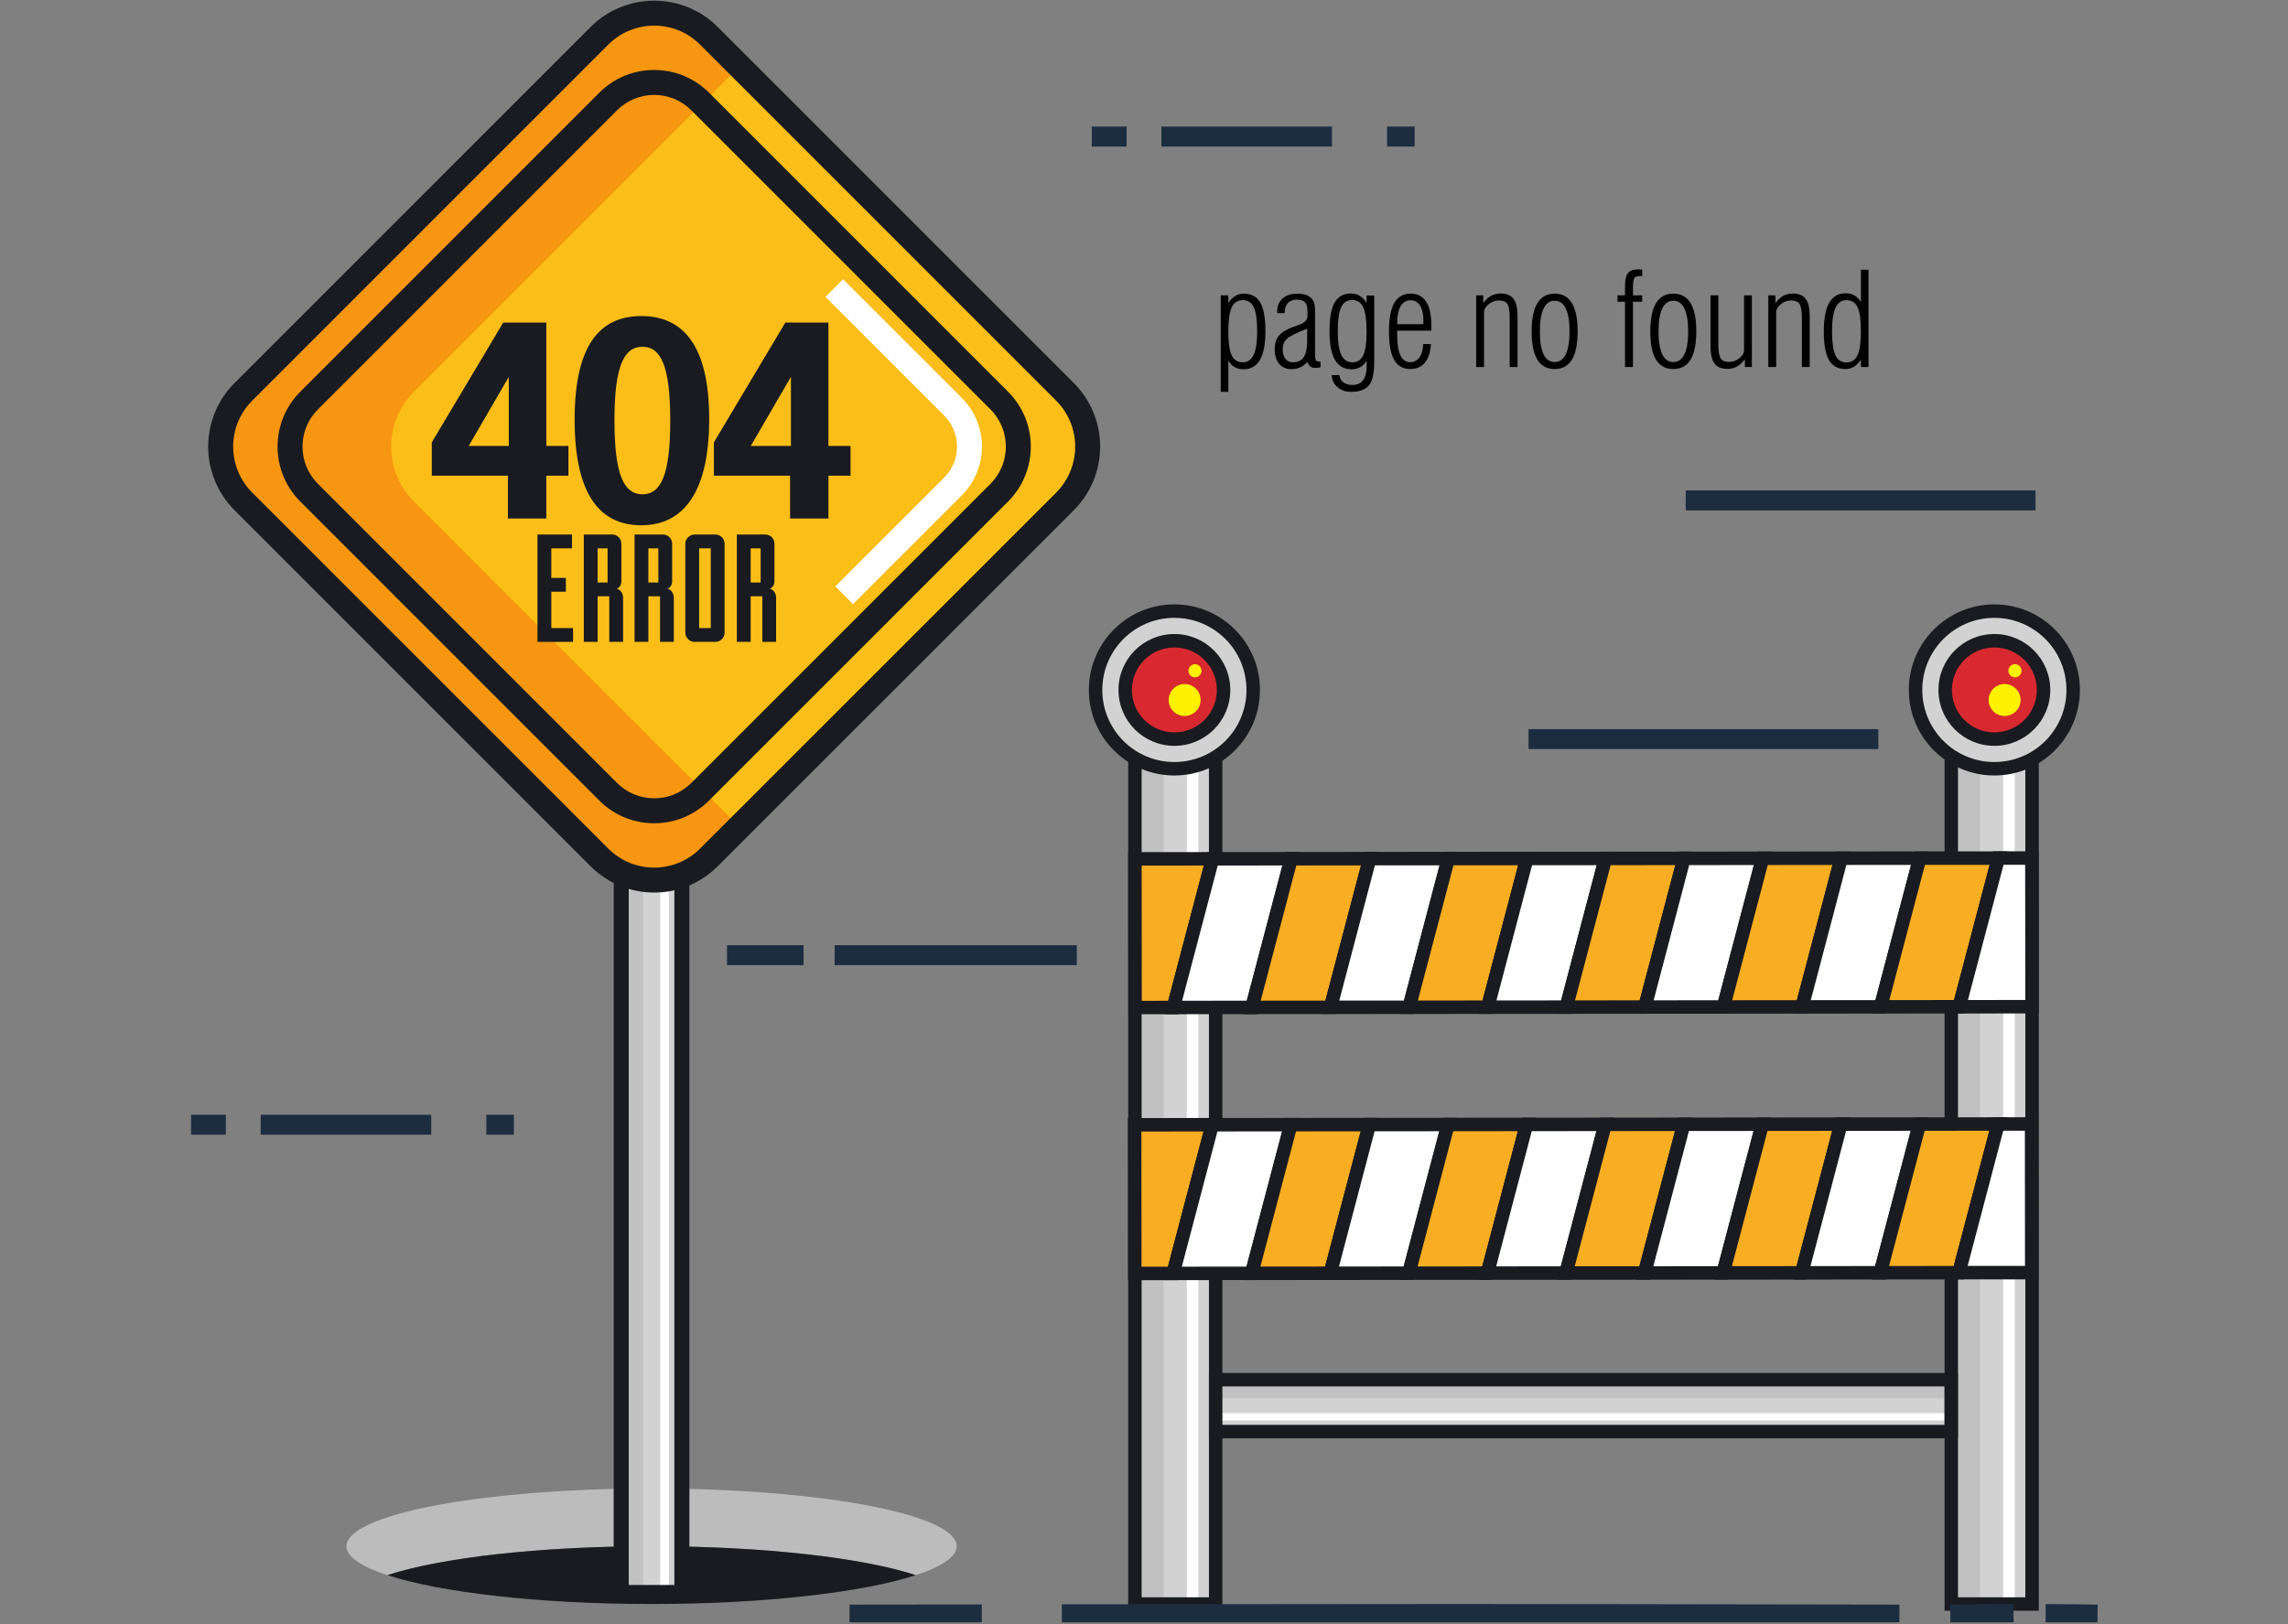<?xml version="1.0" encoding="UTF-8"?>
<svg xmlns="http://www.w3.org/2000/svg" xmlns:xlink="http://www.w3.org/1999/xlink" width="419.25pt" height="297.75pt" viewBox="0 0 419.25 297.75" version="1.2">
<rect x="0" y="0" width="419.25" height="297.75" fill="#808080" stroke="none"/>
<defs>
<clipPath id="clip1">
  <path d="M 38 0.141 L 202 0.141 L 202 164 L 38 164 Z M 38 0.141 "/>
</clipPath>
<clipPath id="clip2">
  <path d="M 374 294 L 384.699 294 L 384.699 297.359 L 374 297.359 Z M 374 294 "/>
</clipPath>
<clipPath id="clip3">
  <path d="M 357 294 L 369 294 L 369 297.359 L 357 297.359 Z M 357 294 "/>
</clipPath>
<clipPath id="clip4">
  <path d="M 194 294 L 349 294 L 349 297.359 L 194 297.359 Z M 194 294 "/>
</clipPath>
<clipPath id="clip5">
  <path d="M 155 294 L 180 294 L 180 297.359 L 155 297.359 Z M 155 294 "/>
</clipPath>
</defs>
<g id="surface1">
<path style=" stroke:none;fill-rule:nonzero;fill:rgb(74.12%,73.729%,74.12%);fill-opacity:1;" d="M 119.391 294.004 C 119.41 294.004 119.43 294.004 119.445 294.004 C 119.43 294.004 119.41 294.004 119.391 294.004 M 119.391 294.004 C 119.371 294.004 119.352 294.004 119.332 294.004 C 119.352 294.004 119.371 294.004 119.391 294.004 M 119.324 294.004 C 119.309 294.004 119.293 294.004 119.273 294.004 C 119.293 294.004 119.309 294.004 119.324 294.004 M 119.457 294.004 C 119.473 294.004 119.488 294.004 119.504 294.004 C 119.488 294.004 119.473 294.004 119.457 294.004 M 119.266 294.004 C 119.227 294.004 119.191 294.004 119.156 294.004 C 119.191 294.004 119.227 294.004 119.266 294.004 M 119.516 294.004 C 119.551 294.004 119.586 294.004 119.621 294.004 C 119.586 294.004 119.555 294.004 119.516 294.004 M 119.137 294.004 C 119.121 294.004 119.105 294.004 119.094 294.004 C 119.105 294.004 119.121 294.004 119.137 294.004 M 119.645 294.004 C 119.656 294.004 119.676 294.004 119.684 294.004 C 119.672 294.004 119.656 294.004 119.645 294.004 M 119.082 294.004 C 119.047 294.004 119.008 294.004 118.973 294.004 C 119.008 294.004 119.047 294.004 119.082 294.004 M 119.695 294.004 C 119.73 294.004 119.77 294.004 119.812 294.004 C 119.77 294.004 119.73 294.004 119.695 294.004 M 118.961 294.004 C 118.945 294.004 118.93 294.004 118.918 294.004 C 118.93 294.004 118.945 294.004 118.961 294.004 M 119.816 294.004 C 119.836 294.004 119.848 294.004 119.863 294.004 C 119.848 294.004 119.836 294.004 119.816 294.004 M 118.895 294.004 C 118.859 294.004 118.824 294.004 118.789 294.004 C 118.824 294.004 118.859 294.004 118.895 294.004 M 119.883 294.004 C 119.918 294.004 119.953 294.004 119.988 294.004 C 119.953 294.004 119.918 294.004 119.883 294.004 M 118.777 294.004 C 118.762 294.004 118.742 294.004 118.727 294.004 C 118.742 294.004 118.762 294.004 118.777 294.004 M 120 294.004 C 120.02 294.004 120.035 294.004 120.055 294.004 C 120.035 294.004 120.02 294.004 120 294.004 M 118.723 294.004 C 118.664 294.004 118.609 294.004 118.551 294.004 C 118.609 294.004 118.664 294.004 118.723 294.004 M 120.059 294.004 C 120.113 294.004 120.172 294.004 120.23 294.004 C 120.172 294.004 120.113 294.004 120.059 294.004 M 118.539 294.004 C 118.5 294.004 118.469 294.004 118.426 294.004 C 118.465 294.004 118.504 294.004 118.539 294.004 M 120.242 294.004 C 120.277 294.004 120.316 294.004 120.352 294.004 C 120.316 294.004 120.277 294.004 120.242 294.004 M 118.418 294.004 C 87.988 293.906 63.484 289.203 63.484 283.414 C 63.484 278.008 84.855 273.551 112.461 272.902 L 112.461 283.496 C 94.715 283.91 79.551 285.906 70.977 288.711 C 80.496 291.824 98.137 293.938 118.418 294.004 M 120.363 294.004 C 140.645 293.938 158.281 291.824 167.801 288.711 C 159.227 285.906 144.066 283.91 126.316 283.496 L 126.316 272.902 C 153.922 273.551 175.297 278.008 175.297 283.414 C 175.297 289.203 150.793 293.906 120.363 294.004 "/>
<path style=" stroke:none;fill-rule:nonzero;fill:rgb(9.799%,10.59%,12.939%);fill-opacity:1;" d="M 70.977 288.711 C 80.648 291.875 98.699 294.004 119.391 294.004 C 140.082 294.004 158.133 291.875 167.801 288.711 C 158.133 285.543 140.082 283.414 119.391 283.414 C 98.699 283.414 80.648 285.543 70.977 288.711 "/>
<path style=" stroke:none;fill-rule:nonzero;fill:rgb(82.75%,82.349%,82.349%);fill-opacity:1;" d="M 113.836 291.887 L 124.945 291.887 L 124.945 150.004 L 113.836 150.004 Z M 113.836 291.887 "/>
<path style=" stroke:none;fill-rule:nonzero;fill:rgb(76.079%,75.69%,75.69%);fill-opacity:1;" d="M 117.801 290.512 L 115.207 290.512 L 115.207 160.824 C 116.059 161.051 116.93 161.199 117.801 161.266 L 117.801 290.512 "/>
<path style=" stroke:none;fill-rule:nonzero;fill:rgb(100%,100%,100%);fill-opacity:1;" d="M 120.98 291.887 L 122.566 291.887 L 122.566 150.004 L 120.98 150.004 Z M 120.98 291.887 "/>
<path style=" stroke:none;fill-rule:nonzero;fill:rgb(9.799%,10.59%,12.939%);fill-opacity:1;" d="M 124.945 291.887 L 124.945 290.512 L 115.207 290.512 L 115.207 151.375 L 123.57 151.375 L 123.57 291.887 L 124.945 291.887 L 124.945 290.512 L 124.945 291.887 L 126.316 291.887 L 126.316 148.629 L 112.461 148.629 L 112.461 293.258 L 126.316 293.258 L 126.316 291.887 L 124.945 291.887 "/>
<path style=" stroke:none;fill-rule:nonzero;fill:rgb(98.43%,74.509%,9.409%);fill-opacity:1;" d="M 194.18 71.816 C 199.727 77.367 199.727 86.355 194.18 91.902 L 128.949 157.152 C 123.406 162.695 114.414 162.695 108.867 157.152 L 43.637 91.902 C 38.09 86.355 38.09 77.367 43.637 71.816 L 108.867 6.57 C 114.414 1.023 123.406 1.023 128.949 6.57 L 194.18 71.816 "/>
<path style=" stroke:none;fill-rule:nonzero;fill:rgb(98.43%,74.509%,9.409%);fill-opacity:1;" d="M 126.316 159.77 L 126.316 159.23 C 127.254 158.652 128.137 157.965 128.949 157.152 L 135.012 151.09 L 135.488 151.574 L 129.91 157.152 C 128.828 158.234 127.613 159.109 126.316 159.77 "/>
<path style=" stroke:none;fill-rule:nonzero;fill:rgb(80.779%,61.179%,7.84%);fill-opacity:1;" d="M 119.871 161.309 C 119.711 161.309 119.551 161.305 119.391 161.301 C 119.922 161.285 120.449 161.238 120.98 161.16 L 120.98 161.266 C 120.609 161.297 120.238 161.309 119.871 161.309 M 122.566 161.055 L 122.566 160.836 C 122.902 160.746 123.238 160.641 123.57 160.527 L 123.57 160.824 C 123.238 160.914 122.902 160.988 122.566 161.055 "/>
<path style=" stroke:none;fill-rule:nonzero;fill:rgb(98.43%,74.509%,9.409%);fill-opacity:1;" d="M 120.98 161.266 L 120.98 161.16 C 121.512 161.082 122.039 160.973 122.566 160.836 L 122.566 161.055 C 122.039 161.156 121.508 161.227 120.98 161.266 "/>
<path style=" stroke:none;fill-rule:nonzero;fill:rgb(10.199%,9.409%,5.489%);fill-opacity:1;" d="M 123.57 160.824 L 123.57 160.527 C 124.52 160.199 125.438 159.766 126.316 159.23 L 126.316 159.77 C 125.434 160.219 124.516 160.57 123.57 160.824 "/>
<path style=" stroke:none;fill-rule:nonzero;fill:rgb(98.43%,74.509%,9.409%);fill-opacity:1;" d="M 135.012 12.633 L 128.949 6.57 C 126.301 3.922 122.863 2.535 119.391 2.418 C 119.551 2.41 119.711 2.41 119.871 2.41 C 123.504 2.41 127.137 3.797 129.91 6.57 L 135.488 12.148 L 135.012 12.633 "/>
<path style=" stroke:none;fill-rule:nonzero;fill:rgb(96.86%,58.82%,6.27%);fill-opacity:1;" d="M 119.391 161.301 C 115.914 161.184 112.48 159.801 109.828 157.152 L 44.602 91.902 C 39.051 86.355 39.051 77.367 44.602 71.816 L 109.828 6.57 C 112.48 3.922 115.914 2.535 119.391 2.418 C 122.863 2.535 126.301 3.922 128.949 6.57 L 135.012 12.633 L 75.84 71.816 C 70.289 77.367 70.289 86.355 75.84 91.902 L 135.012 151.09 L 128.949 157.152 C 128.137 157.965 127.254 158.652 126.316 159.23 C 125.438 159.766 124.52 160.199 123.57 160.527 C 123.238 160.641 122.902 160.746 122.566 160.836 C 122.039 160.973 121.512 161.082 120.98 161.16 C 120.449 161.238 119.922 161.285 119.391 161.301 "/>
<g clip-path="url(#clip1)" clip-rule="nonzero">
<path style=" stroke:none;fill-rule:nonzero;fill:rgb(9.799%,10.59%,12.939%);fill-opacity:1;" d="M 195.141 71.816 L 193.527 73.438 C 195.855 75.77 197.012 78.801 197.016 81.863 C 197.012 84.918 195.852 87.953 193.527 90.289 L 128.293 155.531 C 125.961 157.863 122.922 159.023 119.871 159.023 C 116.812 159.023 113.777 157.863 111.449 155.531 L 46.215 90.285 C 43.887 87.953 42.727 84.918 42.723 81.863 C 42.727 78.801 43.887 75.77 46.215 73.438 L 111.449 8.188 C 113.777 5.859 116.812 4.699 119.871 4.699 C 122.926 4.699 125.961 5.859 128.293 8.188 L 193.527 73.438 L 195.141 71.816 L 196.762 70.199 L 131.527 4.953 C 128.312 1.734 124.082 0.121 119.871 0.125 C 115.656 0.121 111.426 1.734 108.211 4.953 L 42.98 70.199 C 39.766 73.41 38.148 77.648 38.148 81.863 C 38.148 86.074 39.766 90.305 42.98 93.523 L 108.211 158.77 C 111.422 161.984 115.656 163.602 119.871 163.598 C 124.082 163.602 128.312 161.984 131.527 158.77 L 196.762 93.523 C 199.973 90.305 201.594 86.074 201.59 81.863 C 201.594 77.648 199.973 73.414 196.762 70.199 L 195.141 71.816 "/>
</g>
<path style=" stroke:none;fill-rule:nonzero;fill:rgb(9.799%,10.59%,12.939%);fill-opacity:1;" d="M 119.871 17.398 C 117.293 17.398 114.875 18.406 113.051 20.227 L 58.254 75.043 C 54.492 78.801 54.492 84.918 58.254 88.684 L 113.051 143.496 C 114.875 145.316 117.293 146.32 119.871 146.32 C 122.449 146.32 124.867 145.316 126.691 143.496 L 181.492 88.684 C 185.25 84.918 185.25 78.801 181.492 75.043 L 126.691 20.227 C 124.867 18.406 122.449 17.398 119.871 17.398 Z M 119.871 150.898 C 116.074 150.898 112.504 149.418 109.816 146.73 L 55.016 91.918 C 49.477 86.371 49.477 77.352 55.016 71.809 L 109.816 16.992 C 112.504 14.305 116.074 12.824 119.871 12.824 C 123.672 12.824 127.238 14.305 129.926 16.992 L 184.727 71.809 C 190.27 77.352 190.27 86.371 184.727 91.918 L 129.926 146.73 C 127.238 149.418 123.672 150.898 119.871 150.898 "/>
<path style=" stroke:none;fill-rule:nonzero;fill:rgb(100%,100%,100%);fill-opacity:1;" d="M 151.262 54.418 L 173.008 76.172 C 174.578 77.75 175.359 79.797 175.363 81.863 C 175.359 83.93 174.578 85.973 173.008 87.551 L 153.07 107.488 L 156.305 110.727 L 176.242 90.785 C 178.699 88.324 179.938 85.082 179.938 81.863 C 179.938 78.637 178.699 75.395 176.242 72.938 L 154.492 51.184 L 151.262 54.418 "/>
<path style=" stroke:none;fill-rule:nonzero;fill:rgb(9.799%,10.59%,12.939%);fill-opacity:1;" d="M 105.008 117.652 L 98.488 117.652 L 98.488 97.973 L 104.812 97.973 L 104.812 100.504 L 101.02 100.504 L 101.02 105.926 L 103.688 105.926 L 103.688 108.457 L 101.02 108.457 L 101.02 115.121 L 105.008 115.121 L 105.008 117.652 "/>
<path style=" stroke:none;fill-rule:nonzero;fill:rgb(9.799%,10.59%,12.939%);fill-opacity:1;" d="M 109.508 106.77 L 111.332 106.77 L 111.332 100.504 L 109.508 100.504 Z M 111.641 109.301 L 109.508 109.301 L 109.508 117.652 L 106.977 117.652 L 106.977 97.973 L 112.172 97.973 C 113.133 97.973 113.859 98.762 113.859 99.66 L 113.859 106.52 C 113.859 107.223 113.496 107.754 112.988 107.898 C 113.75 108.066 114.172 108.852 114.172 109.555 L 114.172 117.652 L 111.641 117.652 L 111.641 109.301 "/>
<path style=" stroke:none;fill-rule:nonzero;fill:rgb(9.799%,10.59%,12.939%);fill-opacity:1;" d="M 118.805 106.77 L 120.633 106.77 L 120.633 100.504 L 118.805 100.504 Z M 120.945 109.301 L 118.805 109.301 L 118.805 117.652 L 116.281 117.652 L 116.281 97.973 L 121.477 97.973 C 122.43 97.973 123.164 98.762 123.164 99.66 L 123.164 106.52 C 123.164 107.223 122.797 107.754 122.289 107.898 C 123.047 108.066 123.469 108.852 123.469 109.555 L 123.469 117.652 L 120.945 117.652 L 120.945 109.301 "/>
<path style=" stroke:none;fill-rule:nonzero;fill:rgb(9.799%,10.59%,12.939%);fill-opacity:1;" d="M 130.242 100.504 L 128.109 100.504 L 128.109 115.121 L 130.242 115.121 Z M 125.578 99.66 C 125.578 98.762 126.363 97.973 127.266 97.973 L 131.086 97.973 C 132.043 97.973 132.773 98.762 132.773 99.66 L 132.773 115.988 C 132.773 116.891 132.016 117.652 131.086 117.652 L 127.266 117.652 C 126.363 117.652 125.578 116.891 125.578 115.988 L 125.578 99.66 "/>
<path style=" stroke:none;fill-rule:nonzero;fill:rgb(9.799%,10.59%,12.939%);fill-opacity:1;" d="M 137.551 106.77 L 139.379 106.77 L 139.379 100.504 L 137.551 100.504 Z M 139.688 109.301 L 137.551 109.301 L 137.551 117.652 L 135.02 117.652 L 135.02 97.973 L 140.219 97.973 C 141.18 97.973 141.906 98.762 141.906 99.66 L 141.906 106.52 C 141.906 107.223 141.543 107.754 141.035 107.898 C 141.793 108.066 142.215 108.852 142.215 109.555 L 142.215 117.652 L 139.688 117.652 L 139.688 109.301 "/>
<path style=" stroke:none;fill-rule:nonzero;fill:rgb(9.799%,10.59%,12.939%);fill-opacity:1;" d="M 93.234 69.074 L 85.883 81.734 L 93.234 81.734 Z M 93.074 95.043 L 93.074 87.195 L 79.121 87.195 L 79.121 81.082 L 92.211 59.121 L 100.105 59.121 L 100.105 81.734 L 104.16 81.734 L 104.16 87.195 L 100.105 87.195 L 100.105 95.043 L 93.074 95.043 "/>
<path style=" stroke:none;fill-rule:nonzero;fill:rgb(9.799%,10.59%,12.939%);fill-opacity:1;" d="M 122.816 77.137 C 122.816 67.18 121.141 63.559 117.73 63.559 C 114.324 63.559 112.594 67.129 112.594 77.027 C 112.594 87.035 114.324 90.602 117.73 90.602 C 121.141 90.602 122.816 86.93 122.816 77.137 Z M 105.293 76.918 C 105.293 63.449 109.781 57.93 117.516 57.93 C 125.25 57.93 129.953 63.449 129.953 76.812 C 129.953 90.172 125.25 96.281 117.516 96.281 C 109.781 96.281 105.293 90.441 105.293 76.918 "/>
<path style=" stroke:none;fill-rule:nonzero;fill:rgb(9.799%,10.59%,12.939%);fill-opacity:1;" d="M 144.93 69.074 L 137.574 81.734 L 144.93 81.734 Z M 144.77 95.043 L 144.77 87.195 L 130.812 87.195 L 130.812 81.082 L 143.906 59.121 L 151.801 59.121 L 151.801 81.734 L 155.855 81.734 L 155.855 87.195 L 151.801 87.195 L 151.801 95.043 L 144.77 95.043 "/>
<path style=" stroke:none;fill-rule:nonzero;fill:rgb(82.75%,82.349%,82.349%);fill-opacity:1;" d="M 357.555 294.004 L 372.348 294.004 L 372.348 132.453 L 357.555 132.453 Z M 357.555 294.004 "/>
<path style=" stroke:none;fill-rule:nonzero;fill:rgb(76.079%,75.69%,75.69%);fill-opacity:1;" d="M 358.785 292.773 L 362.84 292.773 L 362.84 133.684 L 358.785 133.684 Z M 358.785 292.773 "/>
<path style=" stroke:none;fill-rule:nonzero;fill:rgb(100%,100%,100%);fill-opacity:1;" d="M 369.18 294.004 L 367.062 294.004 L 367.062 132.453 L 369.18 132.453 L 369.18 294.004 "/>
<path style=" stroke:none;fill-rule:nonzero;fill:rgb(9.799%,10.59%,12.939%);fill-opacity:1;" d="M 372.348 294.004 L 372.348 292.773 L 358.785 292.773 L 358.785 133.684 L 371.117 133.684 L 371.117 294.004 L 372.348 294.004 L 372.348 292.773 L 372.348 294.004 L 373.582 294.004 L 373.582 131.219 L 356.32 131.219 L 356.32 295.238 L 373.582 295.238 L 373.582 294.004 L 372.348 294.004 "/>
<path style=" stroke:none;fill-rule:nonzero;fill:rgb(82.75%,82.349%,82.349%);fill-opacity:1;" d="M 207.965 294.004 L 222.758 294.004 L 222.758 132.453 L 207.965 132.453 Z M 207.965 294.004 "/>
<path style=" stroke:none;fill-rule:nonzero;fill:rgb(76.079%,75.69%,75.69%);fill-opacity:1;" d="M 209.195 292.773 L 213.246 292.773 L 213.246 133.684 L 209.195 133.684 Z M 209.195 292.773 "/>
<path style=" stroke:none;fill-rule:nonzero;fill:rgb(100%,100%,100%);fill-opacity:1;" d="M 219.586 294.004 L 217.473 294.004 L 217.473 132.453 L 219.586 132.453 L 219.586 294.004 "/>
<path style=" stroke:none;fill-rule:nonzero;fill:rgb(9.799%,10.59%,12.939%);fill-opacity:1;" d="M 222.758 294.004 L 222.758 292.773 L 209.195 292.773 L 209.195 133.684 L 221.52 133.684 L 221.52 294.004 L 222.758 294.004 L 222.758 292.773 L 222.758 294.004 L 223.988 294.004 L 223.988 131.219 L 206.727 131.219 L 206.727 295.238 L 223.988 295.238 L 223.988 294.004 L 222.758 294.004 "/>
<path style=" stroke:none;fill-rule:nonzero;fill:rgb(82.75%,82.349%,82.349%);fill-opacity:1;" d="M 222.758 262.402 L 357.523 262.402 L 357.523 252.887 L 222.758 252.887 Z M 222.758 262.402 "/>
<path style=" stroke:none;fill-rule:nonzero;fill:rgb(76.079%,75.69%,75.69%);fill-opacity:1;" d="M 222.758 256.285 L 357.523 256.285 L 357.523 252.887 L 222.758 252.887 Z M 222.758 256.285 "/>
<path style=" stroke:none;fill-rule:nonzero;fill:rgb(100%,100%,100%);fill-opacity:1;" d="M 222.758 260.359 L 222.758 259.004 L 357.523 259.004 L 357.523 260.359 L 222.758 260.359 "/>
<path style=" stroke:none;fill-rule:nonzero;fill:rgb(9.799%,10.59%,12.939%);fill-opacity:1;" d="M 222.758 262.402 L 223.988 262.402 L 223.988 254.121 L 356.293 254.121 L 356.293 261.168 L 222.758 261.168 L 222.758 262.402 L 223.988 262.402 L 222.758 262.402 L 222.758 263.637 L 358.758 263.637 L 358.758 251.652 L 221.523 251.652 L 221.523 263.637 L 222.758 263.637 L 222.758 262.402 "/>
<path style=" stroke:none;fill-rule:nonzero;fill:rgb(97.649%,67.839%,13.73%);fill-opacity:1;" d="M 207.965 157.426 L 207.988 184.672 L 215.012 184.664 L 222.184 157.414 L 207.965 157.426 "/>
<path style=" stroke:none;fill-rule:nonzero;fill:rgb(9.799%,10.59%,12.939%);fill-opacity:1;" d="M 207.965 157.426 L 206.727 157.43 L 206.754 185.906 L 215.965 185.898 L 223.785 156.176 L 206.727 156.191 L 206.727 157.43 L 207.965 157.426 L 207.965 158.656 L 220.586 158.648 L 214.059 183.434 L 209.219 183.438 L 209.195 157.426 L 207.965 157.426 L 207.965 158.656 L 207.965 157.426 "/>
<path style=" stroke:none;fill-rule:nonzero;fill:rgb(100%,100%,100%);fill-opacity:1;" d="M 229.406 184.652 L 215.012 184.664 L 222.184 157.414 L 236.582 157.398 L 229.406 184.652 "/>
<path style=" stroke:none;fill-rule:nonzero;fill:rgb(9.799%,10.59%,12.939%);fill-opacity:1;" d="M 229.406 184.652 L 229.406 183.418 L 216.609 183.43 L 223.137 158.648 L 234.984 158.633 L 228.215 184.34 L 229.406 184.652 L 229.406 183.418 L 229.406 184.652 L 230.602 184.969 L 238.184 156.164 L 221.234 156.18 L 213.41 185.898 L 230.359 185.887 L 230.602 184.969 L 229.406 184.652 "/>
<path style=" stroke:none;fill-rule:nonzero;fill:rgb(97.649%,67.839%,13.73%);fill-opacity:1;" d="M 243.805 184.637 L 229.406 184.652 L 236.582 157.398 L 250.984 157.387 L 243.805 184.637 "/>
<path style=" stroke:none;fill-rule:nonzero;fill:rgb(9.799%,10.59%,12.939%);fill-opacity:1;" d="M 243.805 184.637 L 243.805 183.406 L 231.008 183.414 L 237.535 158.629 L 249.383 158.621 L 242.617 184.324 L 243.805 184.637 L 243.805 183.406 L 243.805 184.637 L 245 184.953 L 252.582 156.152 L 235.633 156.164 L 227.809 185.887 L 244.758 185.871 L 245 184.953 L 243.805 184.637 "/>
<path style=" stroke:none;fill-rule:nonzero;fill:rgb(100%,100%,100%);fill-opacity:1;" d="M 258.207 184.625 L 243.805 184.637 L 250.984 157.387 L 265.383 157.375 L 258.207 184.625 "/>
<path style=" stroke:none;fill-rule:nonzero;fill:rgb(9.799%,10.59%,12.939%);fill-opacity:1;" d="M 258.207 184.625 L 258.207 183.391 L 245.406 183.402 L 251.934 158.617 L 263.781 158.605 L 257.016 184.309 L 258.207 184.625 L 258.207 183.391 L 258.207 184.625 L 259.398 184.938 L 266.984 156.137 L 250.031 156.152 L 242.207 185.871 L 259.16 185.855 L 259.398 184.938 L 258.207 184.625 "/>
<path style=" stroke:none;fill-rule:nonzero;fill:rgb(97.649%,67.839%,13.73%);fill-opacity:1;" d="M 272.609 184.613 L 258.207 184.625 L 265.383 157.375 L 279.781 157.359 L 272.609 184.613 "/>
<path style=" stroke:none;fill-rule:nonzero;fill:rgb(9.799%,10.59%,12.939%);fill-opacity:1;" d="M 272.609 184.613 L 272.605 183.375 L 259.805 183.391 L 266.332 158.605 L 278.18 158.594 L 271.414 184.297 L 272.609 184.613 L 272.605 183.375 L 272.609 184.613 L 273.797 184.926 L 281.383 156.125 L 264.43 156.141 L 256.609 185.859 L 273.555 185.844 L 273.797 184.926 L 272.609 184.613 "/>
<path style=" stroke:none;fill-rule:nonzero;fill:rgb(100%,100%,100%);fill-opacity:1;" d="M 287.004 184.598 L 272.609 184.613 L 279.781 157.359 L 294.18 157.344 L 287.004 184.598 "/>
<path style=" stroke:none;fill-rule:nonzero;fill:rgb(9.799%,10.59%,12.939%);fill-opacity:1;" d="M 287.004 184.598 L 287.004 183.367 L 274.203 183.375 L 280.73 158.594 L 292.578 158.582 L 285.812 184.285 L 287.004 184.598 L 287.004 183.367 L 287.004 184.598 L 288.195 184.914 L 295.777 156.113 L 278.828 156.125 L 271.008 185.848 L 287.953 185.832 L 288.195 184.914 L 287.004 184.598 "/>
<path style=" stroke:none;fill-rule:nonzero;fill:rgb(97.649%,67.839%,13.73%);fill-opacity:1;" d="M 301.406 184.586 L 287.004 184.598 L 294.18 157.344 L 308.578 157.332 L 301.406 184.586 "/>
<path style=" stroke:none;fill-rule:nonzero;fill:rgb(9.799%,10.59%,12.939%);fill-opacity:1;" d="M 301.406 184.586 L 301.406 183.352 L 288.605 183.363 L 295.129 158.578 L 306.977 158.566 L 300.211 184.27 L 301.406 184.586 L 301.406 183.352 L 301.406 184.586 L 302.598 184.898 L 310.176 156.098 L 293.227 156.113 L 285.406 185.832 L 302.355 185.816 L 302.598 184.898 L 301.406 184.586 "/>
<path style=" stroke:none;fill-rule:nonzero;fill:rgb(100%,100%,100%);fill-opacity:1;" d="M 315.805 184.57 L 301.406 184.586 L 308.578 157.332 L 322.98 157.32 L 315.805 184.57 "/>
<path style=" stroke:none;fill-rule:nonzero;fill:rgb(9.799%,10.59%,12.939%);fill-opacity:1;" d="M 315.805 184.57 L 315.805 183.336 L 303.008 183.352 L 309.527 158.566 L 321.379 158.555 L 314.609 184.254 L 315.805 184.57 L 315.805 183.336 L 315.805 184.57 L 316.996 184.887 L 324.578 156.082 L 307.629 156.098 L 299.805 185.816 L 316.754 185.805 L 316.996 184.887 L 315.805 184.57 "/>
<path style=" stroke:none;fill-rule:nonzero;fill:rgb(97.649%,67.839%,13.73%);fill-opacity:1;" d="M 330.203 184.555 L 315.805 184.57 L 322.98 157.32 L 337.379 157.305 L 330.203 184.555 "/>
<path style=" stroke:none;fill-rule:nonzero;fill:rgb(9.799%,10.59%,12.939%);fill-opacity:1;" d="M 330.203 184.555 L 330.203 183.324 L 317.402 183.336 L 323.926 158.551 L 335.777 158.539 L 329.008 184.246 L 330.203 184.555 L 330.203 183.324 L 330.203 184.555 L 331.395 184.871 L 338.977 156.07 L 322.027 156.086 L 314.203 185.809 L 331.152 185.789 L 331.395 184.871 L 330.203 184.555 "/>
<path style=" stroke:none;fill-rule:nonzero;fill:rgb(100%,100%,100%);fill-opacity:1;" d="M 344.602 184.547 L 330.203 184.555 L 337.379 157.305 L 351.773 157.293 L 344.602 184.547 "/>
<path style=" stroke:none;fill-rule:nonzero;fill:rgb(9.799%,10.59%,12.939%);fill-opacity:1;" d="M 344.602 184.547 L 344.602 183.312 L 331.805 183.324 L 338.324 158.539 L 350.176 158.527 L 343.41 184.23 L 344.602 184.547 L 344.602 183.312 L 344.602 184.547 L 345.797 184.859 L 353.375 156.059 L 336.426 156.074 L 328.602 185.793 L 345.551 185.777 L 345.797 184.859 L 344.602 184.547 "/>
<path style=" stroke:none;fill-rule:nonzero;fill:rgb(97.649%,67.839%,13.73%);fill-opacity:1;" d="M 359 184.531 L 344.598 184.547 L 351.773 157.293 L 366.176 157.281 L 359 184.531 "/>
<path style=" stroke:none;fill-rule:nonzero;fill:rgb(9.799%,10.59%,12.939%);fill-opacity:1;" d="M 359 184.531 L 359 183.297 L 346.199 183.309 L 352.723 158.523 L 364.574 158.516 L 357.805 184.215 L 359 184.531 L 359 183.297 L 359 184.531 L 360.195 184.844 L 367.777 156.043 L 350.824 156.062 L 342.996 185.777 L 359.949 185.766 L 360.195 184.844 L 359 184.531 "/>
<path style=" stroke:none;fill-rule:nonzero;fill:rgb(100%,100%,100%);fill-opacity:1;" d="M 372.32 157.273 L 366.176 157.281 L 359 184.531 L 372.348 184.52 L 372.32 157.273 "/>
<path style=" stroke:none;fill-rule:nonzero;fill:rgb(9.799%,10.59%,12.939%);fill-opacity:1;" d="M 372.32 157.273 L 372.32 156.039 L 365.227 156.047 L 357.398 185.77 L 373.582 185.754 L 373.551 156.039 L 372.32 156.039 L 372.32 157.273 L 371.086 157.277 L 371.117 183.285 L 360.602 183.297 L 367.125 158.512 L 372.324 158.508 L 372.32 157.273 L 371.086 157.277 L 372.32 157.273 "/>
<path style=" stroke:none;fill-rule:nonzero;fill:rgb(97.649%,67.839%,13.73%);fill-opacity:1;" d="M 207.906 206.168 L 207.934 233.414 L 214.957 233.402 L 222.133 206.152 L 207.906 206.168 "/>
<path style=" stroke:none;fill-rule:nonzero;fill:rgb(9.799%,10.59%,12.939%);fill-opacity:1;" d="M 207.906 206.168 L 206.676 206.168 L 206.703 234.648 L 215.906 234.637 L 223.73 204.918 L 206.676 204.934 L 206.676 206.168 L 207.906 206.168 L 207.906 207.402 L 220.531 207.387 L 214.004 232.172 L 209.164 232.18 L 209.141 206.164 L 207.906 206.168 L 207.906 207.402 L 207.906 206.168 "/>
<path style=" stroke:none;fill-rule:nonzero;fill:rgb(100%,100%,100%);fill-opacity:1;" d="M 229.359 233.395 L 214.957 233.402 L 222.133 206.152 L 236.531 206.141 L 229.359 233.395 "/>
<path style=" stroke:none;fill-rule:nonzero;fill:rgb(9.799%,10.59%,12.939%);fill-opacity:1;" d="M 229.359 233.395 L 229.359 232.16 L 216.555 232.172 L 223.082 207.387 L 234.934 207.375 L 228.164 233.078 L 229.359 233.395 L 229.359 232.16 L 229.359 233.395 L 230.551 233.703 L 238.133 204.906 L 221.18 204.922 L 213.359 234.641 L 230.309 234.621 L 230.551 233.703 L 229.359 233.395 "/>
<path style=" stroke:none;fill-rule:nonzero;fill:rgb(97.649%,67.839%,13.73%);fill-opacity:1;" d="M 243.758 233.379 L 229.359 233.395 L 236.527 206.141 L 250.934 206.125 L 243.758 233.379 "/>
<path style=" stroke:none;fill-rule:nonzero;fill:rgb(9.799%,10.59%,12.939%);fill-opacity:1;" d="M 243.758 233.379 L 243.754 232.145 L 230.957 232.156 L 237.477 207.375 L 249.332 207.363 L 242.562 233.066 L 243.758 233.379 L 243.754 232.145 L 243.758 233.379 L 244.945 233.695 L 252.531 204.891 L 235.574 204.906 L 227.758 234.625 L 244.703 234.613 L 244.945 233.695 L 243.758 233.379 "/>
<path style=" stroke:none;fill-rule:nonzero;fill:rgb(100%,100%,100%);fill-opacity:1;" d="M 258.156 233.363 L 243.758 233.379 L 250.934 206.125 L 265.332 206.113 L 258.156 233.363 "/>
<path style=" stroke:none;fill-rule:nonzero;fill:rgb(9.799%,10.59%,12.939%);fill-opacity:1;" d="M 258.156 233.363 L 258.156 232.133 L 245.355 232.141 L 251.879 207.359 L 263.73 207.348 L 256.961 233.051 L 258.156 233.363 L 258.156 232.133 L 258.156 233.363 L 259.348 233.68 L 266.93 204.879 L 249.977 204.895 L 242.156 234.613 L 259.105 234.598 L 259.348 233.68 L 258.156 233.363 "/>
<path style=" stroke:none;fill-rule:nonzero;fill:rgb(97.649%,67.839%,13.73%);fill-opacity:1;" d="M 272.555 233.355 L 258.156 233.363 L 265.332 206.113 L 279.727 206.102 L 272.555 233.355 "/>
<path style=" stroke:none;fill-rule:nonzero;fill:rgb(9.799%,10.59%,12.939%);fill-opacity:1;" d="M 272.555 233.355 L 272.555 232.121 L 259.758 232.133 L 266.277 207.348 L 278.129 207.336 L 271.359 233.039 L 272.555 233.355 L 272.555 232.121 L 272.555 233.355 L 273.746 233.664 L 281.328 204.867 L 264.379 204.883 L 256.555 234.598 L 273.504 234.582 L 273.746 233.664 L 272.555 233.355 "/>
<path style=" stroke:none;fill-rule:nonzero;fill:rgb(100%,100%,100%);fill-opacity:1;" d="M 286.953 233.34 L 272.555 233.355 L 279.727 206.102 L 294.129 206.086 L 286.953 233.34 "/>
<path style=" stroke:none;fill-rule:nonzero;fill:rgb(9.799%,10.59%,12.939%);fill-opacity:1;" d="M 286.953 233.34 L 286.953 232.105 L 274.156 232.117 L 280.676 207.332 L 292.527 207.324 L 285.758 233.023 L 286.953 233.34 L 286.953 232.105 L 286.953 233.34 L 288.145 233.652 L 295.727 204.852 L 278.777 204.867 L 270.953 234.586 L 287.902 234.574 L 288.145 233.652 L 286.953 233.34 "/>
<path style=" stroke:none;fill-rule:nonzero;fill:rgb(97.649%,67.839%,13.73%);fill-opacity:1;" d="M 301.352 233.324 L 286.953 233.34 L 294.129 206.086 L 308.527 206.074 L 301.352 233.324 "/>
<path style=" stroke:none;fill-rule:nonzero;fill:rgb(9.799%,10.59%,12.939%);fill-opacity:1;" d="M 301.352 233.324 L 301.352 232.094 L 288.555 232.102 L 295.078 207.32 L 306.926 207.309 L 300.156 233.012 L 301.352 233.324 L 301.352 232.094 L 301.352 233.324 L 302.547 233.641 L 310.125 204.84 L 293.18 204.855 L 285.352 234.574 L 302.301 234.559 L 302.547 233.641 L 301.352 233.324 "/>
<path style=" stroke:none;fill-rule:nonzero;fill:rgb(100%,100%,100%);fill-opacity:1;" d="M 315.75 233.316 L 301.352 233.324 L 308.527 206.074 L 322.926 206.059 L 315.75 233.316 "/>
<path style=" stroke:none;fill-rule:nonzero;fill:rgb(9.799%,10.59%,12.939%);fill-opacity:1;" d="M 315.75 233.316 L 315.75 232.082 L 302.953 232.094 L 309.477 207.305 L 321.324 207.293 L 314.555 233 L 315.75 233.316 L 315.75 232.082 L 315.75 233.316 L 316.945 233.625 L 324.523 204.824 L 307.574 204.844 L 299.75 234.559 L 316.699 234.543 L 316.945 233.625 L 315.75 233.316 "/>
<path style=" stroke:none;fill-rule:nonzero;fill:rgb(97.649%,67.839%,13.73%);fill-opacity:1;" d="M 330.148 233.301 L 315.75 233.316 L 322.926 206.059 L 337.324 206.047 L 330.148 233.301 "/>
<path style=" stroke:none;fill-rule:nonzero;fill:rgb(9.799%,10.59%,12.939%);fill-opacity:1;" d="M 330.148 233.301 L 330.148 232.066 L 317.352 232.078 L 323.875 207.289 L 335.723 207.281 L 328.957 232.984 L 330.148 233.301 L 330.148 232.066 L 330.148 233.301 L 331.344 233.613 L 338.922 204.809 L 321.973 204.828 L 314.148 234.547 L 331.102 234.535 L 331.344 233.613 L 330.148 233.301 "/>
<path style=" stroke:none;fill-rule:nonzero;fill:rgb(100%,100%,100%);fill-opacity:1;" d="M 344.547 233.285 L 330.148 233.301 L 337.324 206.047 L 351.723 206.031 L 344.547 233.285 "/>
<path style=" stroke:none;fill-rule:nonzero;fill:rgb(9.799%,10.59%,12.939%);fill-opacity:1;" d="M 344.547 233.285 L 344.547 232.055 L 331.75 232.062 L 338.277 207.281 L 350.121 207.27 L 343.355 232.973 L 344.547 233.285 L 344.547 232.055 L 344.547 233.285 L 345.742 233.602 L 353.324 204.801 L 336.375 204.812 L 328.547 234.535 L 345.5 234.52 L 345.742 233.602 L 344.547 233.285 "/>
<path style=" stroke:none;fill-rule:nonzero;fill:rgb(97.649%,67.839%,13.73%);fill-opacity:1;" d="M 358.949 233.273 L 344.547 233.285 L 351.723 206.031 L 366.121 206.023 L 358.949 233.273 "/>
<path style=" stroke:none;fill-rule:nonzero;fill:rgb(9.799%,10.59%,12.939%);fill-opacity:1;" d="M 358.949 233.273 L 358.945 232.039 L 346.148 232.055 L 352.672 207.266 L 364.523 207.254 L 357.758 232.957 L 358.949 233.273 L 358.945 232.039 L 358.949 233.273 L 360.141 233.586 L 367.723 204.785 L 350.77 204.805 L 342.945 234.52 L 359.898 234.504 L 360.141 233.586 L 358.949 233.273 "/>
<path style=" stroke:none;fill-rule:nonzero;fill:rgb(100%,100%,100%);fill-opacity:1;" d="M 372.27 206.016 L 366.121 206.023 L 358.949 233.273 L 372.293 233.262 L 372.27 206.016 "/>
<path style=" stroke:none;fill-rule:nonzero;fill:rgb(9.799%,10.59%,12.939%);fill-opacity:1;" d="M 372.27 206.016 L 372.27 204.781 L 365.172 204.789 L 357.348 234.504 L 373.527 234.496 L 373.5 204.781 L 372.27 204.781 L 372.27 206.016 L 371.035 206.02 L 371.059 232.027 L 360.547 232.035 L 367.074 207.25 L 372.27 207.25 L 372.27 206.016 L 371.035 206.02 L 372.27 206.016 "/>
<path style=" stroke:none;fill-rule:nonzero;fill:rgb(82.75%,82.349%,82.349%);fill-opacity:1;" d="M 229.637 126.465 C 229.637 134.438 223.172 140.906 215.195 140.906 C 207.219 140.906 200.754 134.438 200.754 126.465 C 200.754 118.48 207.219 112.016 215.195 112.016 C 223.172 112.016 229.637 118.48 229.637 126.465 "/>
<path style=" stroke:none;fill-rule:nonzero;fill:rgb(9.799%,10.59%,12.939%);fill-opacity:1;" d="M 229.637 126.465 L 228.402 126.465 C 228.402 130.113 226.926 133.41 224.531 135.805 C 222.137 138.195 218.844 139.672 215.195 139.672 C 211.543 139.672 208.246 138.195 205.852 135.805 C 203.461 133.41 201.984 130.113 201.984 126.465 C 201.984 122.812 203.461 119.512 205.852 117.121 C 208.246 114.727 211.543 113.25 215.195 113.25 C 218.844 113.25 222.137 114.727 224.531 117.121 C 226.926 119.512 228.402 122.812 228.402 126.465 L 230.871 126.465 C 230.871 117.801 223.852 110.781 215.195 110.781 C 206.535 110.781 199.52 117.801 199.52 126.465 C 199.52 135.121 206.535 142.141 215.195 142.141 C 223.852 142.141 230.871 135.121 230.871 126.465 L 229.637 126.465 "/>
<path style=" stroke:none;fill-rule:nonzero;fill:rgb(84.709%,16.08%,18.819%);fill-opacity:1;" d="M 224.207 126.465 C 224.207 131.441 220.172 135.477 215.195 135.477 C 210.215 135.477 206.184 131.441 206.184 126.465 C 206.184 121.48 210.215 117.445 215.195 117.445 C 220.172 117.445 224.207 121.48 224.207 126.465 "/>
<path style=" stroke:none;fill-rule:nonzero;fill:rgb(9.799%,10.59%,12.939%);fill-opacity:1;" d="M 224.207 126.465 L 222.973 126.465 C 222.973 128.617 222.102 130.555 220.695 131.965 C 219.281 133.375 217.348 134.242 215.195 134.242 C 213.043 134.242 211.102 133.375 209.691 131.965 C 208.281 130.555 207.414 128.617 207.414 126.465 C 207.414 124.309 208.281 122.371 209.695 120.957 C 211.105 119.547 213.043 118.68 215.195 118.68 C 217.348 118.68 219.281 119.547 220.695 120.957 C 222.102 122.371 222.973 124.309 222.973 126.465 L 225.438 126.465 C 225.438 120.797 220.855 116.211 215.195 116.211 C 209.535 116.211 204.949 120.797 204.949 126.465 C 204.949 132.121 209.535 136.707 215.195 136.707 C 220.855 136.707 225.438 132.121 225.438 126.465 L 224.207 126.465 "/>
<path style=" stroke:none;fill-rule:nonzero;fill:rgb(100%,94.899%,0%);fill-opacity:1;" d="M 219.996 128.309 C 219.996 129.926 218.688 131.234 217.07 131.234 C 215.457 131.234 214.148 129.926 214.148 128.309 C 214.148 126.691 215.457 125.379 217.07 125.379 C 218.688 125.379 219.996 126.691 219.996 128.309 "/>
<path style=" stroke:none;fill-rule:nonzero;fill:rgb(100%,94.899%,0%);fill-opacity:1;" d="M 220.172 122.945 C 220.172 123.609 219.633 124.152 218.965 124.152 C 218.301 124.152 217.766 123.609 217.766 122.945 C 217.766 122.277 218.301 121.742 218.965 121.742 C 219.633 121.742 220.172 122.277 220.172 122.945 "/>
<path style=" stroke:none;fill-rule:nonzero;fill:rgb(82.75%,82.349%,82.349%);fill-opacity:1;" d="M 379.891 126.465 C 379.891 134.438 373.422 140.906 365.445 140.906 C 357.469 140.906 351.004 134.438 351.004 126.465 C 351.004 118.48 357.469 112.016 365.445 112.016 C 373.422 112.016 379.891 118.48 379.891 126.465 "/>
<path style=" stroke:none;fill-rule:nonzero;fill:rgb(9.799%,10.59%,12.939%);fill-opacity:1;" d="M 379.891 126.465 L 378.652 126.465 C 378.652 130.113 377.176 133.41 374.785 135.805 C 372.391 138.195 369.098 139.672 365.445 139.672 C 361.793 139.672 358.5 138.195 356.105 135.805 C 353.715 133.41 352.238 130.113 352.234 126.465 C 352.238 122.812 353.715 119.512 356.105 117.121 C 358.5 114.727 361.793 113.25 365.445 113.25 C 369.098 113.25 372.391 114.727 374.785 117.121 C 377.176 119.512 378.652 122.812 378.652 126.465 L 381.117 126.465 C 381.117 117.801 374.102 110.781 365.445 110.781 C 356.789 110.781 349.773 117.801 349.77 126.465 C 349.773 135.121 356.789 142.141 365.445 142.141 C 374.102 142.141 381.117 135.121 381.117 126.465 L 379.891 126.465 "/>
<path style=" stroke:none;fill-rule:nonzero;fill:rgb(84.709%,16.08%,18.819%);fill-opacity:1;" d="M 374.457 126.465 C 374.457 131.441 370.422 135.477 365.445 135.477 C 360.465 135.477 356.43 131.441 356.43 126.465 C 356.43 121.48 360.465 117.445 365.445 117.445 C 370.422 117.445 374.457 121.48 374.457 126.465 "/>
<path style=" stroke:none;fill-rule:nonzero;fill:rgb(9.799%,10.59%,12.939%);fill-opacity:1;" d="M 374.457 126.465 L 373.223 126.465 C 373.223 128.617 372.355 130.555 370.949 131.961 C 369.535 133.375 367.594 134.242 365.445 134.242 C 363.293 134.242 361.355 133.375 359.945 131.961 C 358.531 130.555 357.664 128.617 357.664 126.465 C 357.664 124.309 358.531 122.371 359.945 120.957 C 361.355 119.547 363.293 118.68 365.445 118.68 C 367.594 118.68 369.531 119.547 370.949 120.957 C 372.355 122.371 373.223 124.309 373.223 126.465 L 375.691 126.465 C 375.691 120.797 371.105 116.211 365.445 116.211 C 359.781 116.211 355.199 120.797 355.199 126.465 C 355.199 132.121 359.781 136.707 365.445 136.707 C 371.105 136.707 375.691 132.121 375.691 126.465 L 374.457 126.465 "/>
<path style=" stroke:none;fill-rule:nonzero;fill:rgb(100%,94.899%,0%);fill-opacity:1;" d="M 370.25 128.309 C 370.25 129.926 368.938 131.234 367.324 131.234 C 365.707 131.234 364.398 129.926 364.398 128.309 C 364.398 126.691 365.707 125.379 367.324 125.379 C 368.938 125.379 370.25 126.691 370.25 128.309 "/>
<path style=" stroke:none;fill-rule:nonzero;fill:rgb(100%,94.899%,0%);fill-opacity:1;" d="M 370.422 122.945 C 370.422 123.609 369.883 124.152 369.219 124.152 C 368.555 124.152 368.012 123.609 368.012 122.945 C 368.012 122.277 368.555 121.742 369.219 121.742 C 369.883 121.742 370.422 122.277 370.422 122.945 "/>
<path style=" stroke:none;fill-rule:nonzero;fill:rgb(11.369%,17.65%,25.099%);fill-opacity:1;" d="M 206.438 23.203 C 204.312 23.203 202.188 23.203 200.059 23.203 L 200.059 26.863 C 202.188 26.863 204.309 26.863 206.438 26.863 L 206.438 23.203 "/>
<path style=" stroke:none;fill-rule:nonzero;fill:rgb(11.369%,17.65%,25.099%);fill-opacity:1;" d="M 244.066 23.203 C 233.648 23.203 223.23 23.203 212.816 23.203 L 212.816 26.863 C 223.23 26.863 233.645 26.863 244.066 26.863 L 244.066 23.203 "/>
<path style=" stroke:none;fill-rule:nonzero;fill:rgb(11.369%,17.65%,25.099%);fill-opacity:1;" d="M 259.215 23.203 C 257.531 23.203 255.844 23.203 254.16 23.203 L 254.16 26.863 C 255.844 26.863 257.531 26.863 259.215 26.863 L 259.215 23.203 "/>
<path style=" stroke:none;fill-rule:nonzero;fill:rgb(11.369%,17.65%,25.099%);fill-opacity:1;" d="M 41.391 204.324 C 39.266 204.324 37.137 204.324 35.012 204.324 L 35.012 207.984 C 37.137 207.984 39.266 207.984 41.391 207.984 L 41.391 204.324 "/>
<path style=" stroke:none;fill-rule:nonzero;fill:rgb(11.369%,17.65%,25.099%);fill-opacity:1;" d="M 79.02 204.324 C 68.602 204.324 58.184 204.324 47.766 204.324 L 47.766 207.984 C 58.184 207.984 68.602 207.984 79.02 207.984 L 79.02 204.324 "/>
<path style=" stroke:none;fill-rule:nonzero;fill:rgb(11.369%,17.65%,25.099%);fill-opacity:1;" d="M 94.164 204.324 C 92.48 204.324 90.797 204.324 89.117 204.324 L 89.117 207.984 C 90.797 207.984 92.48 207.984 94.164 207.984 L 94.164 204.324 "/>
<path style=" stroke:none;fill-rule:nonzero;fill:rgb(11.369%,17.65%,25.099%);fill-opacity:1;" d="M 280.09 137.305 L 344.188 137.305 L 344.188 133.645 L 280.09 133.645 Z M 280.09 137.305 "/>
<path style=" stroke:none;fill-rule:nonzero;fill:rgb(11.369%,17.65%,25.099%);fill-opacity:1;" d="M 308.887 93.555 L 372.984 93.555 L 372.984 89.895 L 308.887 89.895 Z M 308.887 93.555 "/>
<path style=" stroke:none;fill-rule:nonzero;fill:rgb(11.369%,17.65%,25.099%);fill-opacity:1;" d="M 152.938 176.902 C 167.727 176.902 182.52 176.902 197.312 176.902 L 197.312 173.242 C 182.52 173.242 167.727 173.242 152.938 173.242 L 152.938 176.902 "/>
<path style=" stroke:none;fill-rule:nonzero;fill:rgb(11.369%,17.65%,25.099%);fill-opacity:1;" d="M 133.215 176.902 C 137.895 176.902 142.57 176.902 147.246 176.902 L 147.246 173.242 C 142.57 173.242 137.895 173.242 133.215 173.242 L 133.215 176.902 "/>
<g clip-path="url(#clip2)" clip-rule="nonzero">
<path style=" stroke:none;fill-rule:nonzero;fill:rgb(11.369%,17.65%,25.099%);fill-opacity:1;" d="M 374.828 297.676 C 377.996 297.688 381.16 297.719 384.324 297.77 L 384.383 294.109 C 381.203 294.062 378.023 294.027 374.848 294.016 L 374.828 297.676 "/>
</g>
<g clip-path="url(#clip3)" clip-rule="nonzero">
<path style=" stroke:none;fill-rule:nonzero;fill:rgb(11.369%,17.65%,25.099%);fill-opacity:1;" d="M 357.395 297.77 C 361.254 297.711 365.113 297.676 368.973 297.668 L 368.965 294.008 C 365.09 294.02 361.215 294.055 357.344 294.109 L 357.395 297.77 "/>
</g>
<g clip-path="url(#clip4)" clip-rule="nonzero">
<path style=" stroke:none;fill-rule:nonzero;fill:rgb(11.369%,17.65%,25.099%);fill-opacity:1;" d="M 194.578 297.723 C 235.219 297.684 252.117 297.66 266.684 297.66 C 284.402 297.66 298.664 297.695 348.039 297.77 L 348.047 294.109 C 298.672 294.035 284.406 294 266.684 294 C 252.117 294 235.215 294.023 194.574 294.062 L 194.578 297.723 "/>
</g>
<g clip-path="url(#clip5)" clip-rule="nonzero">
<path style=" stroke:none;fill-rule:nonzero;fill:rgb(11.369%,17.65%,25.099%);fill-opacity:1;" d="M 155.672 297.77 C 163.754 297.758 171.832 297.75 179.91 297.742 L 179.906 294.082 C 171.828 294.086 163.746 294.098 155.668 294.109 L 155.672 297.77 "/>
</g>
<path style=" stroke:none;fill-rule:nonzero;fill:rgb(0%,0%,0%);fill-opacity:1;" d="M 225.078 60.766 C 225.078 62.812 225.281 64.27 225.691 65.125 C 226.098 65.98 226.77 66.41 227.707 66.41 C 228.617 66.41 229.285 65.953 229.723 65.031 C 230.156 64.109 230.367 62.668 230.367 60.695 C 230.367 58.676 230.16 57.227 229.746 56.344 C 229.336 55.457 228.672 55.016 227.754 55.016 C 226.801 55.016 226.117 55.453 225.703 56.336 C 225.285 57.215 225.078 58.691 225.078 60.766 Z M 223.688 71.82 L 223.688 54.137 L 225.078 54.137 L 225.078 55.543 C 225.465 54.949 225.887 54.516 226.348 54.238 C 226.809 53.957 227.336 53.824 227.926 53.824 C 229.297 53.824 230.297 54.371 230.93 55.457 C 231.562 56.551 231.875 58.293 231.875 60.695 C 231.875 63.047 231.543 64.801 230.875 65.957 C 230.211 67.105 229.199 67.684 227.848 67.684 C 227.227 67.684 226.695 67.555 226.238 67.293 C 225.781 67.031 225.395 66.633 225.078 66.105 L 225.078 71.82 L 223.688 71.82 "/>
<path style=" stroke:none;fill-rule:nonzero;fill:rgb(0%,0%,0%);fill-opacity:1;" d="M 239.527 60.238 C 237.508 61.027 236.246 61.66 235.762 62.145 C 235.273 62.629 235.031 63.25 235.031 64.016 C 235.031 64.754 235.199 65.34 235.543 65.766 C 235.887 66.195 236.355 66.41 236.945 66.41 C 237.836 66.41 238.488 66.086 238.902 65.445 C 239.32 64.805 239.527 63.793 239.527 62.414 Z M 241.973 67.32 C 241.75 67.367 241.57 67.398 241.418 67.414 C 241.273 67.43 241.129 67.438 240.992 67.438 C 240.641 67.438 240.344 67.348 240.109 67.164 C 239.871 66.98 239.688 66.699 239.551 66.316 C 239.18 66.758 238.75 67.094 238.266 67.32 C 237.785 67.547 237.25 67.66 236.656 67.66 C 235.688 67.66 234.934 67.34 234.391 66.695 C 233.844 66.051 233.57 65.156 233.57 64.016 C 233.57 63.008 233.812 62.199 234.301 61.586 C 234.785 60.977 235.629 60.438 236.832 59.973 C 237.082 59.875 237.418 59.758 237.844 59.605 C 239 59.211 239.574 58.684 239.574 58.031 L 239.574 56.93 C 239.574 56.23 239.422 55.723 239.117 55.402 C 238.812 55.082 238.32 54.922 237.633 54.922 C 236.914 54.922 236.363 55.129 235.984 55.543 C 235.605 55.953 235.406 56.566 235.379 57.387 L 234.023 57.387 L 234.023 57.109 C 234.023 56.102 234.355 55.301 235.02 54.711 C 235.68 54.121 236.57 53.824 237.68 53.824 C 238.348 53.824 238.898 53.906 239.355 54.07 C 239.805 54.23 240.168 54.484 240.441 54.828 C 240.629 55.059 240.762 55.336 240.844 55.652 C 240.926 55.969 240.965 56.426 240.965 57.027 L 240.965 64.832 C 240.965 65.492 241.023 65.902 241.141 66.059 C 241.258 66.215 241.488 66.293 241.832 66.293 L 241.973 66.293 L 241.973 67.32 "/>
<path style=" stroke:none;fill-rule:nonzero;fill:rgb(0%,0%,0%);fill-opacity:1;" d="M 250.418 60.738 C 250.418 58.672 250.211 57.195 249.793 56.312 C 249.375 55.43 248.691 54.992 247.742 54.992 C 246.824 54.992 246.156 55.438 245.746 56.328 C 245.332 57.223 245.125 58.676 245.125 60.695 C 245.125 62.668 245.34 64.109 245.77 65.031 C 246.199 65.953 246.871 66.41 247.793 66.41 C 248.723 66.41 249.395 65.977 249.805 65.113 C 250.215 64.246 250.418 62.793 250.418 60.738 Z M 250.418 66.105 C 250.102 66.633 249.715 67.031 249.258 67.293 C 248.801 67.555 248.262 67.684 247.637 67.684 C 246.289 67.684 245.281 67.105 244.617 65.957 C 243.953 64.801 243.617 63.047 243.617 60.695 C 243.617 58.293 243.93 56.547 244.562 55.445 C 245.195 54.348 246.199 53.801 247.57 53.801 C 248.16 53.801 248.684 53.938 249.145 54.215 C 249.602 54.492 250.027 54.922 250.418 55.516 L 250.418 54.164 L 251.809 54.164 L 251.809 66.383 C 251.809 68.41 251.488 69.824 250.848 70.621 C 250.203 71.422 249.102 71.82 247.543 71.82 C 246.562 71.82 245.746 71.539 245.09 70.973 C 244.434 70.41 244.078 69.668 244.016 68.758 L 245.418 68.758 C 245.512 69.352 245.766 69.797 246.176 70.102 C 246.59 70.406 247.152 70.559 247.859 70.559 C 248.691 70.559 249.328 70.266 249.766 69.68 C 250.199 69.098 250.418 68.25 250.418 67.137 L 250.418 66.105 "/>
<path style=" stroke:none;fill-rule:nonzero;fill:rgb(0%,0%,0%);fill-opacity:1;" d="M 256.016 59.422 L 260.809 59.422 C 260.809 59.359 260.809 59.262 260.816 59.129 C 260.824 58.996 260.828 58.902 260.828 58.848 C 260.828 57.633 260.625 56.691 260.219 56.031 C 259.805 55.367 259.227 55.039 258.48 55.039 C 257.68 55.039 257.07 55.402 256.648 56.129 C 256.227 56.859 256.016 57.918 256.016 59.305 Z M 262.195 63.066 C 262.109 64.555 261.742 65.691 261.098 66.465 C 260.453 67.25 259.551 67.641 258.387 67.641 C 257.07 67.641 256.094 67.074 255.461 65.949 C 254.824 64.82 254.512 63.09 254.512 60.738 C 254.512 58.387 254.836 56.648 255.488 55.516 C 256.145 54.387 257.148 53.824 258.504 53.824 C 259.734 53.824 260.668 54.301 261.309 55.262 C 261.945 56.219 262.266 57.629 262.266 59.488 L 262.266 60.602 L 256.016 60.602 L 256.016 61.336 C 256.016 63.027 256.215 64.293 256.613 65.129 C 257.008 65.965 257.602 66.383 258.387 66.383 C 259.113 66.383 259.68 66.098 260.098 65.52 C 260.516 64.945 260.742 64.129 260.781 63.066 L 262.195 63.066 "/>
<path style=" stroke:none;fill-rule:nonzero;fill:rgb(0%,0%,0%);fill-opacity:1;" d="M 276.637 67.273 L 276.637 58.418 C 276.637 57.027 276.492 56.125 276.207 55.707 C 275.918 55.285 275.398 55.074 274.652 55.074 C 273.957 55.074 273.332 55.301 272.773 55.762 C 272.207 56.223 271.93 56.715 271.93 57.246 L 271.93 67.273 L 270.492 67.273 L 270.492 54.137 L 271.789 54.137 L 271.789 55.578 C 272.227 54.961 272.699 54.512 273.219 54.227 C 273.738 53.941 274.328 53.801 274.988 53.801 C 276.062 53.801 276.852 54.129 277.34 54.789 C 277.828 55.445 278.074 56.504 278.074 57.957 L 278.074 67.273 L 276.637 67.273 "/>
<path style=" stroke:none;fill-rule:nonzero;fill:rgb(0%,0%,0%);fill-opacity:1;" d="M 282.164 60.738 C 282.164 62.594 282.395 63.996 282.848 64.945 C 283.305 65.887 283.98 66.363 284.871 66.363 C 285.77 66.363 286.449 65.887 286.91 64.938 C 287.367 63.984 287.598 62.59 287.598 60.738 C 287.598 58.895 287.367 57.496 286.91 56.547 C 286.449 55.598 285.77 55.121 284.871 55.121 C 283.98 55.121 283.305 55.594 282.848 56.539 C 282.395 57.488 282.164 58.887 282.164 60.738 Z M 280.656 60.738 C 280.656 58.434 281.008 56.703 281.715 55.555 C 282.422 54.398 283.473 53.824 284.871 53.824 C 286.277 53.824 287.328 54.398 288.027 55.555 C 288.734 56.703 289.082 58.434 289.082 60.738 C 289.082 63.047 288.734 64.777 288.035 65.918 C 287.34 67.062 286.285 67.641 284.871 67.641 C 283.457 67.641 282.398 67.062 281.703 65.918 C 281.008 64.777 280.656 63.047 280.656 60.738 "/>
<path style=" stroke:none;fill-rule:nonzero;fill:rgb(0%,0%,0%);fill-opacity:1;" d="M 297.762 67.273 L 297.762 55.305 L 296.395 55.305 L 296.395 54.137 L 297.762 54.137 L 297.762 52.387 C 297.762 51.285 297.945 50.508 298.309 50.055 C 298.676 49.598 299.293 49.371 300.156 49.371 C 300.289 49.371 300.5 49.379 300.789 49.406 L 300.914 49.414 L 300.914 50.609 L 300.73 50.602 C 300.656 50.598 300.562 50.598 300.438 50.598 C 299.969 50.598 299.648 50.719 299.48 50.965 C 299.309 51.211 299.223 51.781 299.223 52.68 L 299.223 54.137 L 300.914 54.137 L 300.914 55.305 L 299.223 55.305 L 299.223 67.273 L 297.762 67.273 "/>
<path style=" stroke:none;fill-rule:nonzero;fill:rgb(0%,0%,0%);fill-opacity:1;" d="M 303.906 60.738 C 303.906 62.594 304.137 63.996 304.594 64.945 C 305.047 65.887 305.723 66.363 306.621 66.363 C 307.512 66.363 308.191 65.887 308.648 64.938 C 309.109 63.984 309.34 62.59 309.34 60.738 C 309.34 58.895 309.109 57.496 308.648 56.547 C 308.191 55.598 307.512 55.121 306.621 55.121 C 305.723 55.121 305.047 55.594 304.594 56.539 C 304.137 57.488 303.906 58.887 303.906 60.738 Z M 302.398 60.738 C 302.398 58.434 302.754 56.703 303.461 55.555 C 304.16 54.398 305.215 53.824 306.621 53.824 C 308.02 53.824 309.07 54.398 309.773 55.555 C 310.477 56.703 310.824 58.434 310.824 60.738 C 310.824 63.047 310.477 64.777 309.777 65.918 C 309.082 67.062 308.027 67.641 306.621 67.641 C 305.199 67.641 304.145 67.062 303.445 65.918 C 302.75 64.777 302.398 63.047 302.398 60.738 "/>
<path style=" stroke:none;fill-rule:nonzero;fill:rgb(0%,0%,0%);fill-opacity:1;" d="M 314.867 54.137 L 314.867 63.008 C 314.867 64.398 315.012 65.297 315.301 65.711 C 315.586 66.129 316.109 66.34 316.855 66.34 C 317.547 66.34 318.172 66.109 318.734 65.652 C 319.297 65.191 319.578 64.695 319.578 64.168 L 319.578 54.137 L 321.012 54.137 L 321.012 67.273 L 319.727 67.273 L 319.727 65.836 C 319.285 66.445 318.801 66.891 318.285 67.18 C 317.766 67.469 317.176 67.613 316.516 67.613 C 315.438 67.613 314.656 67.285 314.168 66.633 C 313.676 65.977 313.43 64.922 313.43 63.465 L 313.43 54.137 L 314.867 54.137 "/>
<path style=" stroke:none;fill-rule:nonzero;fill:rgb(0%,0%,0%);fill-opacity:1;" d="M 330.176 67.273 L 330.176 58.418 C 330.176 57.027 330.031 56.125 329.742 55.707 C 329.453 55.285 328.934 55.074 328.188 55.074 C 327.492 55.074 326.867 55.301 326.305 55.762 C 325.746 56.223 325.465 56.715 325.465 57.246 L 325.465 67.273 L 324.027 67.273 L 324.027 54.137 L 325.324 54.137 L 325.324 55.578 C 325.762 54.961 326.234 54.512 326.754 54.227 C 327.277 53.941 327.863 53.801 328.527 53.801 C 329.602 53.801 330.383 54.129 330.875 54.789 C 331.363 55.445 331.609 56.504 331.609 57.957 L 331.609 67.273 L 330.176 67.273 "/>
<path style=" stroke:none;fill-rule:nonzero;fill:rgb(0%,0%,0%);fill-opacity:1;" d="M 340.992 60.695 C 340.992 58.637 340.789 57.176 340.379 56.312 C 339.969 55.445 339.297 55.016 338.363 55.016 C 337.441 55.016 336.77 55.477 336.344 56.398 C 335.914 57.324 335.699 58.77 335.699 60.738 C 335.699 62.758 335.906 64.211 336.32 65.102 C 336.73 65.992 337.398 66.43 338.316 66.43 C 339.266 66.43 339.953 65.996 340.367 65.117 C 340.785 64.242 340.992 62.766 340.992 60.695 Z M 342.383 49.441 L 342.383 67.273 L 340.992 67.273 L 340.992 65.906 C 340.602 66.5 340.176 66.934 339.719 67.219 C 339.258 67.496 338.734 67.641 338.145 67.641 C 336.77 67.641 335.77 67.09 335.137 65.992 C 334.508 64.891 334.191 63.141 334.191 60.738 C 334.191 58.387 334.527 56.637 335.191 55.48 C 335.859 54.332 336.863 53.754 338.211 53.754 C 338.824 53.754 339.363 53.883 339.82 54.148 C 340.273 54.414 340.668 54.816 340.992 55.352 L 340.992 49.441 L 342.383 49.441 "/>
</g>
</svg>
